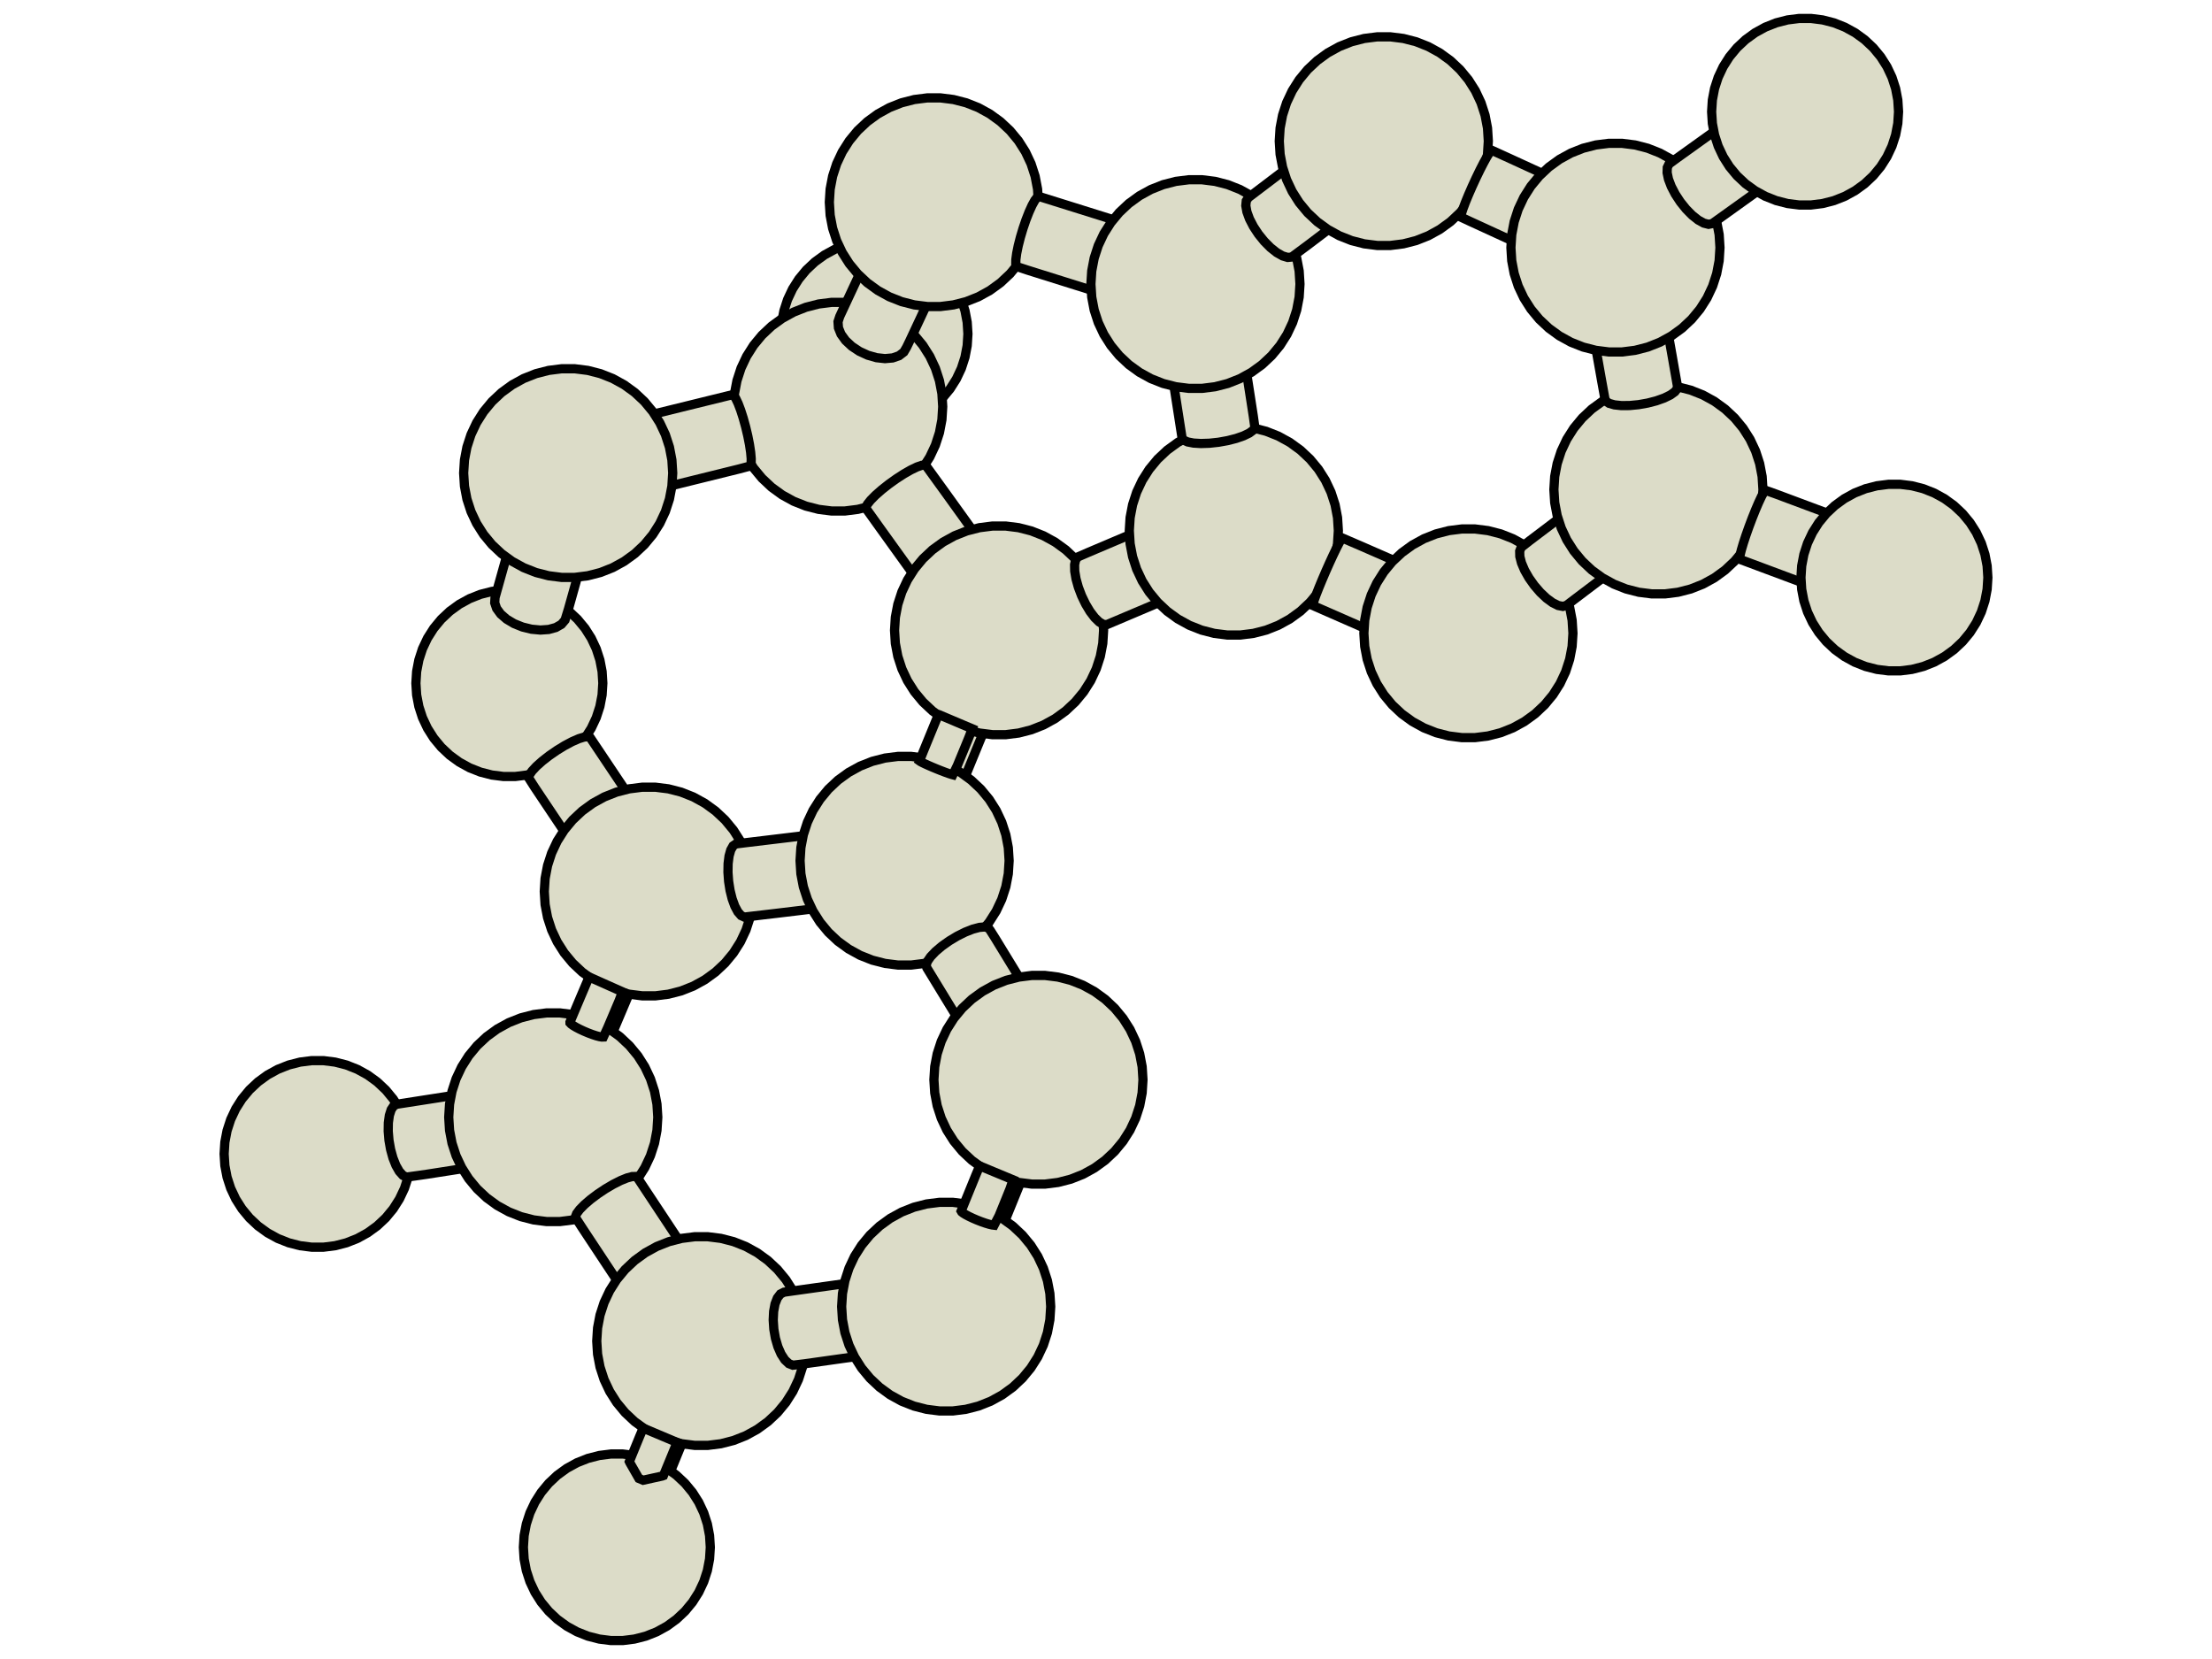 <?xml version="1.0" encoding="UTF-8"?>
<svg xmlns="http://www.w3.org/2000/svg" viewBox="-211.219 -210.422 488.073 449.678" width="400" height="300">>
<defs>
<style>
.node-0{fill:#dcdcc8;stroke:#000000;stroke-width:2.500px;opacity:1.0;}
.node-1{fill:#dcdcc8;stroke:#000000;stroke-width:2.500px;opacity:1.0;}
.node-2{fill:#dcdcc8;stroke:#000000;stroke-width:2.500px;opacity:1.0;}
.node-3{fill:#dcdcc8;stroke:#000000;stroke-width:2.500px;opacity:1.0;}
.node-4{fill:#dcdcc8;stroke:#000000;stroke-width:2.500px;opacity:1.0;}
.node-5{fill:#dcdcc8;stroke:#000000;stroke-width:2.500px;opacity:1.0;}
.node-6{fill:#dcdcc8;stroke:#000000;stroke-width:2.500px;opacity:1.0;}
.node-7{fill:#dcdcc8;stroke:#000000;stroke-width:2.500px;opacity:1.0;}
.node-8{fill:#dcdcc8;stroke:#000000;stroke-width:2.500px;opacity:1.0;}
.node-9{fill:#dcdcc8;stroke:#000000;stroke-width:2.500px;opacity:1.0;}
.node-10{fill:#dcdcc8;stroke:#000000;stroke-width:2.500px;opacity:1.0;}
.node-11{fill:#dcdcc8;stroke:#000000;stroke-width:2.500px;opacity:1.0;}
.node-12{fill:#dcdcc8;stroke:#000000;stroke-width:2.500px;opacity:1.0;}
.node-13{fill:#dcdcc8;stroke:#000000;stroke-width:2.500px;opacity:1.0;}
.node-14{fill:#dcdcc8;stroke:#000000;stroke-width:2.500px;opacity:1.0;}
.node-15{fill:#dcdcc8;stroke:#000000;stroke-width:2.500px;opacity:1.0;}
.node-16{fill:#dcdcc8;stroke:#000000;stroke-width:2.500px;opacity:1.0;}
.node-17{fill:#dcdcc8;stroke:#000000;stroke-width:2.500px;opacity:1.0;}
.node-18{fill:#dcdcc8;stroke:#000000;stroke-width:2.500px;opacity:1.0;}
.node-19{fill:#dcdcc8;stroke:#000000;stroke-width:2.500px;opacity:1.0;}
.node-20{fill:#dcdcc8;stroke:#000000;stroke-width:2.500px;opacity:1.0;}
.node-21{fill:#dcdcc8;stroke:#000000;stroke-width:2.500px;opacity:1.0;}
.node-22{fill:#dcdcc8;stroke:#000000;stroke-width:2.500px;opacity:1.0;}
.node-23{fill:#dcdcc8;stroke:#000000;stroke-width:2.500px;opacity:1.0;}
.node-24{fill:#dcdcc8;stroke:#000000;stroke-width:2.500px;opacity:1.0;}
.node-25{fill:#dcdcc8;stroke:#000000;stroke-width:2.500px;opacity:1.0;}
.node-26{fill:#dcdcc8;stroke:#000000;stroke-width:2.500px;opacity:1.0;}
.node-27{fill:#dcdcc8;stroke:#000000;stroke-width:2.500px;opacity:1.0;}
.node-28{fill:#dcdcc8;stroke:#000000;stroke-width:2.500px;opacity:1.0;}
.node-29{fill:#dcdcc8;stroke:#000000;stroke-width:2.500px;opacity:1.0;}
.node-30{fill:#dcdcc8;stroke:#000000;stroke-width:2.500px;opacity:1.0;}
.node-31{fill:#dcdcc8;stroke:#000000;stroke-width:2.500px;opacity:1.0;}
.node-32{fill:#dcdcc8;stroke:#000000;stroke-width:2.500px;opacity:1.0;}
.node-33{fill:#dcdcc8;stroke:#000000;stroke-width:2.500px;opacity:1.0;}
.node-34{fill:#dcdcc8;stroke:#000000;stroke-width:2.500px;opacity:1.0;}
.node-35{fill:#dcdcc8;stroke:#000000;stroke-width:2.500px;opacity:1.0;}
.node-36{fill:#dcdcc8;stroke:#000000;stroke-width:2.500px;opacity:1.0;}
.node-37{fill:#dcdcc8;stroke:#000000;stroke-width:2.500px;opacity:1.0;}
.node-38{fill:#dcdcc8;stroke:#000000;stroke-width:2.500px;opacity:1.0;}
.node-39{fill:#dcdcc8;stroke:#000000;stroke-width:2.500px;opacity:1.0;}
.node-40{fill:#dcdcc8;stroke:#000000;stroke-width:2.500px;opacity:1.0;}
.node-41{fill:#dcdcc8;stroke:#000000;stroke-width:2.500px;opacity:1.0;}
.node-42{fill:#dcdcc8;stroke:#000000;stroke-width:2.500px;opacity:1.0;}
.node-43{fill:#dcdcc8;stroke:#000000;stroke-width:2.500px;opacity:1.0;}
.node-44{fill:#dcdcc8;stroke:#000000;stroke-width:2.500px;opacity:1.0;}
.node-45{fill:#dcdcc8;stroke:#000000;stroke-width:2.500px;opacity:1.0;}
.node-46{fill:#dcdcc8;stroke:#000000;stroke-width:2.500px;opacity:1.0;}
.node-47{fill:#dcdcc8;stroke:#000000;stroke-width:2.500px;opacity:1.0;}
.node-48{fill:#dcdcc8;stroke:#000000;stroke-width:2.500px;opacity:1.0;}
.node-49{fill:#dcdcc8;stroke:#000000;stroke-width:2.500px;opacity:1.0;}
.node-50{fill:#dcdcc8;stroke:#000000;stroke-width:2.500px;opacity:1.0;}
</style>

</defs>
<polygon class="node-0" points="-55.274,-119.904 -55.074,-123.079 -54.478,-126.204 -53.495,-129.230 -52.140,-132.109 -50.435,-134.795 -48.408,-137.246 -46.088,-139.424 -43.515,-141.294 -40.727,-142.826 -37.769,-143.998 -34.687,-144.789 -31.531,-145.187 -28.350,-145.187 -25.193,-144.789 -22.112,-143.998 -19.154,-142.826 -16.366,-141.294 -13.792,-139.424 -11.473,-137.246 -9.445,-134.795 -7.741,-132.109 -6.386,-129.230 -5.403,-126.204 -4.807,-123.079 -4.607,-119.904 -4.807,-116.729 -5.403,-113.604 -6.386,-110.578 -7.741,-107.700 -9.445,-105.014 -11.473,-102.562 -13.792,-100.384 -16.366,-98.514 -19.154,-96.982 -22.112,-95.811 -25.193,-95.020 -28.350,-94.621 -31.531,-94.621 -34.687,-95.020 -37.769,-95.811 -40.727,-96.982 -43.515,-98.514 -46.088,-100.384 -48.408,-102.562 -50.435,-105.014 -52.140,-107.700 -53.495,-110.578 -54.478,-113.604 -55.074,-116.729"/>
<polygon class="node-1" points="-206.219,102.348 -206.019,99.173 -205.423,96.048 -204.440,93.022 -203.085,90.143 -201.381,87.457 -199.353,85.006 -197.034,82.828 -194.460,80.958 -191.672,79.425 -188.714,78.254 -185.633,77.463 -182.476,77.064 -179.295,77.064 -176.139,77.463 -173.057,78.254 -170.099,79.425 -167.311,80.958 -164.738,82.828 -162.418,85.006 -160.391,87.457 -158.686,90.143 -157.331,93.022 -156.348,96.048 -155.752,99.173 -155.552,102.348 -155.752,105.523 -156.348,108.648 -157.331,111.674 -158.686,114.552 -160.391,117.238 -162.418,119.690 -164.738,121.867 -167.311,123.737 -170.099,125.270 -173.057,126.441 -176.139,127.232 -179.295,127.631 -182.476,127.631 -185.633,127.232 -188.714,126.441 -191.672,125.270 -194.460,123.737 -197.034,121.867 -199.353,119.690 -201.381,117.238 -203.085,114.552 -204.440,111.674 -205.423,108.648 -206.019,105.523"/>
<polygon class="node-2" points="-161.742,96.202 -161.708,93.906 -161.433,91.915 -160.936,90.355 -160.247,89.324 -159.410,88.887 -151.731,87.692 -136.490,85.322 -128.687,84.109 -126.307,83.741 -118.742,82.577 -117.828,82.607 -116.861,83.254 -115.904,84.476 -115.016,86.196 -114.253,88.307 -113.662,90.676 -113.282,93.154 -113.135,95.584 -113.232,97.816 -113.565,99.708 -114.115,101.141 -114.846,102.025 -115.712,102.306 -117.888,102.660 -130.768,104.671 -141.004,106.264 -151.246,107.857 -153.558,108.193 -156.824,108.640 -157.782,108.148 -158.748,107.066 -159.659,105.464 -160.459,103.441 -161.098,101.124 -161.534,98.659"/>
<polygon class="node-3" points="-49.653,-99.917 -49.509,-102.315 -48.754,-104.581 -44.825,-112.461 -43.765,-114.572 -41.960,-118.097 -40.420,-119.928 -38.445,-121.311 -36.157,-122.160 -33.701,-122.421 -31.231,-122.078 -28.903,-121.152 -26.862,-119.703 -25.236,-117.820 -24.129,-115.621 -23.609,-113.247 -23.710,-110.844 -24.424,-108.565 -27.221,-102.950 -29.930,-97.522 -31.379,-94.761 -32.952,-92.958 -34.954,-91.609 -37.258,-90.800 -39.719,-90.580 -42.184,-90.964 -44.498,-91.928 -46.514,-93.411 -48.106,-95.320 -49.175,-97.535"/>
<polygon class="node-4" points="-154.235,-25.232 -154.036,-28.407 -153.439,-31.532 -152.456,-34.557 -151.102,-37.436 -149.397,-40.122 -147.369,-42.573 -145.050,-44.751 -142.476,-46.621 -139.688,-48.154 -136.730,-49.325 -133.649,-50.116 -130.493,-50.515 -127.311,-50.515 -124.155,-50.116 -121.074,-49.325 -118.116,-48.154 -115.328,-46.621 -112.754,-44.751 -110.435,-42.573 -108.407,-40.122 -106.702,-37.436 -105.348,-34.557 -104.365,-31.532 -103.768,-28.407 -103.569,-25.232 -103.569,-25.232 -103.768,-22.056 -104.365,-18.931 -105.348,-15.906 -106.702,-13.027 -108.407,-10.341 -110.435,-7.890 -112.754,-5.712 -115.328,-3.842 -118.116,-2.309 -121.074,-1.138 -124.155,-0.347 -127.311,0.052 -130.493,0.052 -133.649,-0.347 -136.730,-1.138 -139.688,-2.309 -142.476,-3.842 -145.050,-5.712 -147.369,-7.890 -149.397,-10.341 -151.102,-13.027 -152.456,-15.906 -153.439,-18.931 -154.036,-22.056"/>
<polygon class="node-5" points="-120.349,89.765 -118.291,84.901 -117.249,82.437 -97.564,35.940 -94.452,28.591 -94.213,28.492 -93.700,28.522 -92.945,28.680 -91.996,28.956 -90.912,29.332 -89.762,29.785 -88.618,30.286 -87.552,30.804 -86.630,31.306 -85.911,31.761 -85.439,32.140 -85.245,32.419 -87.341,37.427 -92.497,49.617 -97.679,61.860 -104.934,78.999 -111.144,93.609 -111.251,93.766 -111.642,93.796 -112.291,93.696 -113.157,93.472 -114.187,93.140 -115.315,92.719 -116.471,92.236 -117.582,91.722 -118.578,91.208 -119.397,90.728 -119.987,90.311 -120.311,89.983"/>
<polygon class="node-6" points="-145.337,92.410 -145.114,88.859 -144.447,85.364 -143.347,81.980 -141.832,78.760 -139.926,75.756 -137.658,73.014 -135.064,70.579 -132.185,68.487 -129.067,66.773 -125.759,65.463 -122.313,64.578 -118.783,64.132 -115.225,64.132 -111.694,64.578 -108.248,65.463 -104.940,66.773 -101.822,68.487 -98.943,70.579 -96.350,73.014 -94.081,75.756 -92.175,78.760 -90.660,81.980 -89.560,85.364 -88.894,88.859 -88.670,92.410 -88.894,95.961 -89.560,99.456 -90.660,102.840 -92.175,106.059 -94.081,109.064 -96.350,111.805 -98.943,114.241 -101.822,116.332 -104.940,118.047 -108.248,119.356 -111.694,120.241 -115.225,120.687 -118.783,120.687 -122.313,120.241 -125.759,119.356 -129.067,118.047 -132.185,116.332 -135.064,114.241 -137.658,111.805 -139.926,109.064 -141.832,106.059 -143.347,102.840 -144.447,99.456 -145.114,95.961"/>
<polygon class="node-7" points="-123.689,0.399 -123.476,-0.381 -122.749,-1.445 -121.553,-2.727 -119.964,-4.146 -118.082,-5.612 -116.024,-7.034 -113.921,-8.323 -111.904,-9.396 -110.100,-10.188 -108.622,-10.647 -107.563,-10.746 -106.991,-10.478 -93.409,9.815 -84.247,23.528 -82.953,25.515 -82.706,26.006 -82.986,26.826 -83.777,27.922 -85.028,29.226 -86.661,30.656 -88.573,32.122 -90.643,33.532 -92.743,34.797 -94.740,35.838 -96.508,36.589 -97.936,37.003 -98.936,37.055 -99.443,36.740 -102.430,32.285 -108.488,23.235 -120.547,5.218 -122.125,2.858"/>
<polygon class="node-8" points="-103.276,206.213 -102.356,203.862 -92.282,179.257 -88.630,170.339 -83.111,156.870 -80.397,150.278 -80.268,150.089 -79.856,150.025 -79.187,150.091 -78.302,150.283 -77.257,150.589 -76.118,150.989 -74.956,151.459 -73.845,151.968 -72.854,152.485 -72.045,152.978 -71.470,153.415 -71.164,153.768 -71.147,154.017 -72.051,156.235 -80.285,176.347 -94.016,209.884 -94.246,210.030 -94.752,210.048 -95.503,209.937 -96.451,209.703 -97.537,209.362 -98.692,208.934 -99.844,208.447 -100.921,207.931 -101.855,207.419 -102.586,206.943 -103.070,206.532"/>
<polygon class="node-9" points="-125.102,208.973 -124.902,205.797 -124.306,202.672 -123.323,199.647 -121.968,196.768 -120.264,194.082 -118.236,191.631 -115.917,189.453 -113.343,187.583 -110.555,186.050 -107.597,184.879 -104.516,184.088 -101.359,183.689 -98.178,183.689 -95.022,184.088 -91.940,184.879 -88.982,186.050 -86.194,187.583 -83.620,189.453 -81.301,191.631 -79.273,194.082 -77.569,196.768 -76.214,199.647 -75.231,202.672 -74.635,205.797 -74.435,208.973 -74.635,212.148 -75.231,215.273 -76.214,218.298 -77.569,221.177 -79.273,223.863 -81.301,226.314 -83.620,228.492 -86.194,230.362 -88.982,231.895 -91.940,233.066 -95.022,233.857 -98.178,234.256 -101.359,234.256 -104.516,233.857 -107.597,233.066 -110.555,231.895 -113.343,230.362 -115.917,228.492 -118.236,226.314 -120.264,223.863 -121.968,221.177 -123.323,218.298 -124.306,215.273 -124.902,212.148"/>
<polygon class="node-10" points="-110.986,119.370 -110.665,118.525 -109.834,117.411 -108.546,116.098 -106.882,114.669 -104.947,113.214 -102.861,111.823 -100.757,110.586 -98.766,109.578 -97.013,108.864 -95.609,108.488 -94.642,108.475 -94.172,108.824 -84.621,123.253 -76.578,135.409 -71.789,142.657 -68.596,147.493 -68.474,148.072 -68.880,148.965 -69.790,150.117 -71.145,151.454 -72.861,152.894 -74.829,154.345 -76.927,155.716 -79.021,156.921 -80.982,157.885 -82.685,158.546 -84.023,158.864 -84.913,158.818 -85.298,158.412 -86.799,156.206 -96.439,141.632 -107.704,124.599 -109.257,122.245 -110.778,119.894"/>
<polygon class="node-11" points="-119.436,31.229 -119.213,27.678 -118.546,24.182 -117.447,20.798 -115.932,17.579 -114.025,14.575 -111.757,11.833 -109.163,9.397 -106.285,7.306 -103.167,5.592 -99.858,4.282 -96.412,3.397 -92.882,2.951 -89.324,2.951 -85.794,3.397 -82.348,4.282 -79.039,5.592 -75.921,7.306 -73.043,9.397 -70.449,11.833 -68.181,14.575 -66.274,17.579 -64.759,20.798 -63.660,24.182 -62.993,27.678 -62.770,31.229 -62.770,31.229 -62.993,34.780 -63.660,38.275 -64.759,41.659 -66.274,44.878 -68.181,47.883 -70.449,50.624 -73.043,53.060 -75.921,55.151 -79.039,56.865 -82.348,58.175 -85.794,59.060 -89.324,59.506 -92.882,59.506 -96.412,59.060 -99.858,58.175 -103.167,56.865 -106.285,55.151 -109.163,53.060 -111.757,50.624 -114.025,47.883 -115.932,44.878 -117.447,41.659 -118.546,38.275 -119.213,34.780"/>
<polygon class="node-12" points="-112.472,66.627 -109.392,59.331 -107.287,54.387 -98.246,58.420 -99.140,60.763 -102.268,68.142 -103.418,70.654 -103.839,70.669 -104.515,70.555 -105.403,70.318 -106.447,69.974 -107.582,69.545 -108.737,69.057 -109.838,68.542 -110.817,68.030 -111.613,67.556 -112.174,67.147 -112.467,66.831"/>
<polygon class="node-13" points="-132.874,-47.017 -132.785,-48.459 -124.496,-78.071 -122.647,-84.640 -122.070,-85.951 -120.920,-87.026 -119.270,-87.797 -117.223,-88.216 -114.908,-88.256 -112.471,-87.915 -110.065,-87.215 -107.840,-86.199 -105.937,-84.931 -104.475,-83.491 -103.546,-81.970 -103.209,-80.462 -103.484,-79.063 -104.068,-76.915 -104.611,-74.914 -112.892,-45.330 -113.813,-42.354 -114.796,-41.200 -116.304,-40.331 -118.243,-39.801 -120.491,-39.645 -122.907,-39.871 -125.339,-40.466 -127.635,-41.393 -129.649,-42.592 -131.256,-43.989 -132.354,-45.495"/>
<polygon class="node-14" points="-105.217,153.076 -104.993,149.525 -104.327,146.030 -103.227,142.646 -101.712,139.426 -99.805,136.422 -97.537,133.680 -94.944,131.245 -92.065,129.153 -88.947,127.439 -85.639,126.129 -82.192,125.244 -78.662,124.798 -75.104,124.798 -71.574,125.244 -68.128,126.129 -64.820,127.439 -61.702,129.153 -58.823,131.245 -56.229,133.680 -53.961,136.422 -52.055,139.426 -50.540,142.646 -49.440,146.030 -48.773,149.525 -48.550,153.076 -48.773,156.627 -49.440,160.122 -50.540,163.506 -52.055,166.726 -53.961,169.730 -56.229,172.471 -58.823,174.907 -61.702,176.998 -64.820,178.713 -68.128,180.022 -71.574,180.907 -75.104,181.353 -78.662,181.353 -82.192,180.907 -85.639,180.022 -88.947,178.713 -92.065,176.998 -94.944,174.907 -97.537,172.471 -99.805,169.730 -101.712,166.726 -103.227,163.506 -104.327,160.122 -104.993,156.627"/>
<polygon class="node-15" points="-96.380,185.760 -95.460,183.491 -93.598,178.955 -92.632,176.674 -83.449,180.543 -85.285,185.026 -87.143,189.539 -87.442,189.655 -92.643,190.802 -93.798,190.317 -96.244,186.053"/>
<polygon class="node-16" points="-69.651,26.002 -69.611,23.663 -69.354,21.611 -68.895,19.974 -68.263,18.856 -67.498,18.327 -64.575,17.963 -45.178,15.628 -25.994,13.349 -22.623,12.966 -21.747,13.433 -20.873,14.493 -20.056,16.080 -19.346,18.095 -18.789,20.410 -18.420,22.881 -18.261,25.353 -18.323,27.669 -18.602,29.684 -19.080,31.272 -19.727,32.333 -20.503,32.800 -45.558,35.818 -56.597,37.147 -65.208,38.154 -66.081,37.750 -66.958,36.748 -67.783,35.210 -68.506,33.233 -69.080,30.942 -69.470,28.480"/>
<polygon class="node-17" points="-68.103,-100.190 -67.880,-103.741 -67.213,-107.236 -66.114,-110.620 -64.599,-113.839 -62.692,-116.844 -60.424,-119.585 -57.830,-122.021 -54.952,-124.112 -51.834,-125.826 -48.525,-127.136 -45.079,-128.021 -41.549,-128.467 -37.991,-128.467 -34.461,-128.021 -31.014,-127.136 -27.706,-125.826 -24.588,-124.112 -21.710,-122.021 -19.116,-119.585 -16.848,-116.844 -14.941,-113.839 -13.426,-110.620 -12.327,-107.236 -11.660,-103.741 -11.437,-100.190 -11.660,-96.639 -12.327,-93.144 -13.426,-89.760 -14.941,-86.540 -16.848,-83.536 -19.116,-80.794 -21.710,-78.359 -24.588,-76.267 -27.706,-74.553 -31.014,-73.243 -34.461,-72.358 -37.991,-71.912 -41.549,-71.912 -45.079,-72.358 -48.525,-73.243 -51.834,-74.553 -54.952,-76.267 -57.830,-78.359 -60.424,-80.794 -62.692,-83.536 -64.599,-86.540 -66.114,-89.760 -67.213,-93.144 -67.880,-96.639"/>
<polygon class="node-18" points="-24.796,21.241 -21.726,13.698 -19.692,8.718 -2.276,-33.750 -0.219,-38.754 0.798,-41.224 0.901,-41.255 1.288,-41.167 1.935,-40.964 2.800,-40.660 3.831,-40.273 4.962,-39.827 6.121,-39.351 7.237,-38.875 8.238,-38.429 9.063,-38.039 9.659,-37.732 9.988,-37.527 10.031,-37.435 7.996,-32.448 -2.245,-7.472 -4.292,-2.481 -14.535,22.497 -15.562,25.001 -15.753,24.996 -16.223,24.872 -16.941,24.637 -17.864,24.305 -18.932,23.897 -20.079,23.439 -21.233,22.960 -22.321,22.490 -23.275,22.058 -24.035,21.691 -24.553,21.413"/>
<polygon class="node-19" points="-115.736,-90.058 -115.685,-91.229 -115.463,-91.833 -109.431,-93.349 -97.781,-96.222 -68.512,-103.420 -68.084,-103.212 -67.533,-102.407 -66.893,-101.056 -66.205,-99.243 -65.511,-97.083 -64.855,-94.710 -64.278,-92.275 -63.817,-89.930 -63.501,-87.823 -63.349,-86.085 -63.371,-84.827 -63.565,-84.127 -63.920,-84.029 -66.565,-83.327 -75.368,-81.152 -87.179,-78.235 -98.846,-75.365 -107.623,-73.207 -110.625,-72.475 -111.074,-72.782 -111.642,-73.681 -112.293,-75.114 -112.986,-76.992 -113.676,-79.197 -114.322,-81.590 -114.882,-84.020 -115.321,-86.336 -115.612,-88.392"/>
<polygon class="node-20" points="-32.241,-72.942 -31.842,-73.767 -30.954,-74.880 -29.634,-76.213 -27.964,-77.680 -26.050,-79.191 -24.012,-80.649 -21.977,-81.964 -20.074,-83.053 -18.423,-83.847 -17.126,-84.296 -16.266,-84.373 -15.896,-84.072 -10.702,-76.897 8.483,-50.221 10.245,-47.761 11.776,-45.533 12.023,-45.143 11.756,-44.403 10.991,-43.358 9.776,-42.075 8.188,-40.634 6.327,-39.126 4.309,-37.645 2.261,-36.284 0.311,-35.129 -1.416,-34.253 -2.814,-33.710 -3.795,-33.535 -4.295,-33.739 -9.512,-40.992 -25.214,-62.823 -28.708,-67.682 -32.128,-72.458"/>
<polygon class="node-21" points="-57.383,147.374 -57.272,145.050 -56.891,143.020 -56.265,141.411 -55.432,140.323 -54.446,139.826 -41.154,137.958 -11.900,133.846 -10.819,134.008 -9.718,134.781 -8.667,136.119 -7.730,137.935 -6.968,140.117 -6.428,142.527 -6.144,145.013 -6.134,147.421 -6.398,149.597 -6.921,151.406 -7.668,152.733 -8.593,153.496 -11.697,154.013 -41.001,158.132 -48.966,159.251 -52.058,159.625 -53.156,159.191 -54.244,158.161 -55.252,156.600 -56.119,154.608 -56.788,152.308 -57.219,149.845"/>
<polygon class="node-22" points="-50.107,22.883 -49.884,19.332 -49.217,15.837 -48.117,12.453 -46.602,9.233 -44.696,6.229 -42.428,3.488 -39.834,1.052 -36.955,-1.040 -33.837,-2.754 -30.529,-4.064 -27.083,-4.948 -23.553,-5.394 -19.995,-5.394 -16.465,-4.948 -13.018,-4.064 -9.710,-2.754 -6.592,-1.040 -3.713,1.052 -1.120,3.488 1.148,6.229 3.055,9.233 4.570,12.453 5.670,15.837 6.336,19.332 6.560,22.883 6.560,22.883 6.336,26.434 5.670,29.929 4.570,33.313 3.055,36.533 1.148,39.537 -1.120,42.279 -3.713,44.714 -6.592,46.806 -9.710,48.520 -13.018,49.830 -16.465,50.715 -19.995,51.160 -23.553,51.160 -27.083,50.715 -30.529,49.830 -33.837,48.520 -36.955,46.806 -39.834,44.714 -42.428,42.279 -44.696,39.537 -46.602,36.533 -48.117,33.313 -49.217,29.929 -49.884,26.434"/>
<polygon class="node-23" points="-141.292,-82.192 -141.068,-85.743 -140.402,-89.238 -139.302,-92.622 -137.787,-95.842 -135.881,-98.846 -133.613,-101.587 -131.019,-104.023 -128.140,-106.114 -125.022,-107.829 -121.714,-109.138 -118.268,-110.023 -114.738,-110.469 -111.179,-110.469 -107.649,-110.023 -104.203,-109.138 -100.895,-107.829 -97.777,-106.114 -94.898,-104.023 -92.304,-101.587 -90.036,-98.846 -88.130,-95.842 -86.615,-92.622 -85.515,-89.238 -84.849,-85.743 -84.625,-82.192 -84.849,-78.641 -85.515,-75.146 -86.615,-71.762 -88.130,-68.542 -90.036,-65.538 -92.304,-62.796 -94.898,-60.361 -97.777,-58.269 -100.895,-56.555 -104.203,-55.245 -107.649,-54.360 -111.179,-53.914 -114.738,-53.914 -118.268,-54.360 -121.714,-55.245 -125.022,-56.555 -128.140,-58.269 -131.019,-60.361 -133.613,-62.796 -135.881,-65.538 -137.787,-68.542 -139.302,-71.762 -140.402,-75.146 -141.068,-78.641"/>
<polygon class="node-24" points="-24.499,-39.561 -24.276,-43.112 -23.609,-46.608 -22.510,-49.991 -20.995,-53.211 -19.088,-56.215 -16.820,-58.957 -14.226,-61.393 -11.348,-63.484 -8.230,-65.198 -4.921,-66.508 -1.475,-67.393 2.055,-67.839 5.613,-67.839 9.143,-67.393 12.589,-66.508 15.898,-65.198 19.016,-63.484 21.894,-61.393 24.488,-58.957 26.756,-56.215 28.663,-53.211 30.178,-49.991 31.277,-46.608 31.944,-43.112 32.167,-39.561 32.167,-39.561 31.944,-36.010 31.277,-32.515 30.178,-29.131 28.663,-25.912 26.756,-22.907 24.488,-20.166 21.894,-17.730 19.016,-15.639 15.898,-13.925 12.589,-12.615 9.143,-11.730 5.613,-11.284 2.055,-11.284 -1.475,-11.730 -4.921,-12.615 -8.230,-13.925 -11.348,-15.639 -14.226,-17.730 -16.820,-20.166 -19.088,-22.907 -20.995,-25.912 -22.510,-29.131 -23.609,-32.515 -24.276,-36.010"/>
<polygon class="node-25" points="-17.730,-4.172 -16.709,-6.717 -15.697,-9.198 -12.621,-16.701 -12.432,-16.697 -3.431,-12.886 -4.394,-10.408 -5.419,-7.909 -7.473,-2.936 -8.691,-0.416 -9.164,-0.542 -9.886,-0.779 -10.811,-1.112 -11.881,-1.520 -13.029,-1.979 -14.182,-2.458 -15.268,-2.928 -16.220,-3.359 -16.976,-3.725 -17.491,-4.001"/>
<polygon class="node-26" points="-13.834,141.324 -10.833,133.944 11.174,79.829 11.377,79.732 11.859,79.760 12.589,79.910 13.521,80.174 14.596,80.534 15.748,80.967 16.903,81.448 17.990,81.945 18.939,82.427 19.691,82.864 20.199,83.229 20.432,83.498 20.373,83.655 19.439,86.051 0.430,132.793 -2.565,140.155 -4.635,145.150 -4.981,145.185 -5.593,145.095 -6.431,144.886 -7.443,144.572 -8.565,144.172 -9.728,143.711 -10.858,143.218 -11.883,142.725 -12.740,142.262 -13.375,141.858 -13.747,141.538"/>
<polygon class="node-27" points="-15.931,51.180 -15.585,50.139 -14.716,48.879 -13.378,47.477 -11.657,46.022 -9.659,44.605 -7.510,43.315 -5.346,42.234 -3.302,41.429 -1.507,40.951 -0.074,40.830 0.908,41.073 1.376,41.666 2.724,43.794 17.249,67.565 22.966,76.936 23.177,77.684 22.842,78.718 21.984,79.975 20.656,81.375 18.942,82.829 16.949,84.248 14.802,85.541 12.637,86.628 10.589,87.440 8.787,87.925 7.345,88.055 6.352,87.820 5.872,87.234 4.499,85.052 -10.016,61.299 -15.733,51.934"/>
<polygon class="node-28" points="-38.836,143.748 -38.612,140.197 -37.946,136.702 -36.846,133.318 -35.331,130.098 -33.425,127.094 -31.157,124.352 -28.563,121.917 -25.684,119.825 -22.566,118.111 -19.258,116.801 -15.812,115.916 -12.282,115.470 -8.724,115.470 -5.193,115.916 -1.747,116.801 1.561,118.111 4.679,119.825 7.558,121.917 10.152,124.352 12.420,127.094 14.326,130.098 15.841,133.318 16.941,136.702 17.607,140.197 17.831,143.748 17.607,147.299 16.941,150.794 15.841,154.178 14.326,157.397 12.420,160.402 10.152,163.143 7.558,165.579 4.679,167.670 1.561,169.385 -1.747,170.694 -5.193,171.579 -8.724,172.025 -12.282,172.025 -15.812,171.579 -19.258,170.694 -22.566,169.385 -25.684,167.670 -28.563,165.579 -31.157,163.143 -33.425,160.402 -35.331,157.397 -36.846,154.178 -37.946,150.794 -38.612,147.299"/>
<polygon class="node-29" points="-39.820,-123.215 -39.345,-124.662 -35.279,-133.378 -31.220,-142.060 -23.962,-157.572 -23.091,-159.340 -22.368,-160.675 -21.109,-161.691 -19.393,-162.325 -17.328,-162.537 -15.044,-162.314 -12.684,-161.670 -10.397,-160.645 -8.327,-159.304 -6.603,-157.731 -5.333,-156.024 -4.598,-154.292 -4.444,-152.643 -4.880,-151.180 -6.855,-146.944 -20.339,-118.124 -21.215,-116.314 -21.976,-114.999 -23.269,-114.007 -25.012,-113.400 -27.096,-113.217 -29.389,-113.469 -31.749,-114.141 -34.026,-115.189 -36.077,-116.549 -37.774,-118.134 -39.009,-119.845 -39.706,-121.575"/>
<polygon class="node-30" points="24.307,-57.356 24.584,-58.662 25.157,-59.447 27.892,-60.638 40.691,-66.071 50.706,-70.314 53.532,-71.511 60.815,-74.591 63.271,-75.606 64.081,-75.875 65.104,-75.559 66.275,-74.679 67.521,-73.290 68.764,-71.479 69.925,-69.360 70.931,-67.066 71.720,-64.741 72.242,-62.531 72.463,-60.575 72.371,-58.997 71.970,-57.894 71.287,-57.337 66.228,-55.187 53.552,-49.804 38.163,-43.279 33.030,-41.106 32.087,-41.184 30.967,-41.840 29.743,-43.031 28.489,-44.683 27.286,-46.692 26.208,-48.932 25.324,-51.262 24.689,-53.536 24.342,-55.611"/>
<polygon class="node-31" points="-13.828,82.253 -13.604,78.701 -12.937,75.206 -11.838,71.822 -10.323,68.603 -8.416,65.599 -6.148,62.857 -3.555,60.421 -0.676,58.330 2.442,56.616 5.750,55.306 9.197,54.421 12.727,53.975 16.285,53.975 19.815,54.421 23.261,55.306 26.569,56.616 29.687,58.330 32.566,60.421 35.160,62.857 37.428,65.599 39.334,68.603 40.849,71.822 41.949,75.206 42.616,78.701 42.839,82.253 42.616,85.804 41.949,89.299 40.849,92.683 39.334,95.902 37.428,98.906 35.160,101.648 32.566,104.084 29.687,106.175 26.569,107.889 23.261,109.199 19.815,110.084 16.285,110.530 12.727,110.530 9.197,110.084 5.750,109.199 2.442,107.889 -0.676,106.175 -3.555,104.084 -6.148,101.648 -8.416,98.906 -10.323,95.902 -11.838,92.683 -12.937,89.299 -13.604,85.804"/>
<polygon class="node-32" points="-6.438,117.838 -2.436,108.019 -1.423,105.608 7.635,109.370 6.813,111.767 5.825,114.212 3.830,119.120 2.496,121.674 1.926,121.604 1.122,121.414 0.134,121.116 -0.975,120.729 -2.137,120.276 -3.276,119.786 -4.324,119.291 -5.212,118.821 -5.886,118.405 -6.304,118.071"/>
<polygon class="node-33" points="39.133,-66.575 39.356,-70.126 40.023,-73.621 41.123,-77.005 42.638,-80.225 44.544,-83.229 46.812,-85.971 49.406,-88.406 52.285,-90.498 55.403,-92.212 58.711,-93.522 62.157,-94.407 65.687,-94.853 69.245,-94.853 72.775,-94.407 76.222,-93.522 79.530,-92.212 82.648,-90.498 85.527,-88.406 88.120,-85.971 90.388,-83.229 92.295,-80.225 93.810,-77.005 94.909,-73.621 95.576,-70.126 95.800,-66.575 95.576,-63.024 94.909,-59.529 93.810,-56.145 92.295,-52.925 90.388,-49.921 88.120,-47.180 85.527,-44.744 82.648,-42.652 79.530,-40.938 76.222,-39.628 72.775,-38.744 69.245,-38.298 65.687,-38.298 62.157,-38.744 58.711,-39.628 55.403,-40.938 52.285,-42.652 49.406,-44.744 46.812,-47.180 44.544,-49.921 42.638,-52.925 41.123,-56.145 40.023,-59.529 39.356,-63.024"/>
<polygon class="node-34" points="88.876,-46.308 88.931,-46.749 89.235,-47.737 89.769,-49.210 90.501,-51.075 91.382,-53.215 92.360,-55.495 93.371,-57.773 94.353,-59.905 95.243,-61.757 95.987,-63.212 96.536,-64.180 96.857,-64.600 101.991,-62.389 114.713,-56.825 132.521,-49.036 135.066,-47.923 135.043,-47.552 134.769,-46.629 134.261,-45.211 133.552,-43.389 132.686,-41.276 131.718,-39.005 130.707,-36.720 129.718,-34.562 128.813,-32.669 128.049,-31.159 127.473,-30.126 127.123,-29.637 121.947,-31.837 116.872,-34.052 99.071,-41.838"/>
<polygon class="node-35" points="102.719,-38.765 102.943,-42.316 103.609,-45.811 104.709,-49.195 106.224,-52.414 108.130,-55.419 110.398,-58.160 112.992,-60.596 115.871,-62.687 118.989,-64.401 122.297,-65.711 125.743,-66.596 129.273,-67.042 132.832,-67.042 136.362,-66.596 139.808,-65.711 143.116,-64.401 146.234,-62.687 149.113,-60.596 151.707,-58.160 153.975,-55.419 155.881,-52.414 157.396,-49.195 158.496,-45.811 159.162,-42.316 159.386,-38.765 159.386,-38.765 159.162,-35.213 158.496,-31.718 157.396,-28.334 155.881,-25.115 153.975,-22.111 151.707,-19.369 149.113,-16.933 146.234,-14.842 143.116,-13.128 139.808,-11.818 136.362,-10.933 132.832,-10.487 129.273,-10.487 125.743,-10.933 122.297,-11.818 118.989,-13.128 115.871,-14.842 112.992,-16.933 110.398,-19.369 108.130,-22.111 106.224,-25.115 104.709,-28.334 103.609,-31.718 102.943,-35.213"/>
<polygon class="node-36" points="-42.173,-155.611 -41.950,-159.162 -41.283,-162.657 -40.184,-166.041 -38.669,-169.261 -36.762,-172.265 -34.494,-175.007 -31.900,-177.442 -29.022,-179.534 -25.904,-181.248 -22.596,-182.558 -19.149,-183.443 -15.619,-183.889 -12.061,-183.889 -8.531,-183.443 -5.085,-182.558 -1.776,-181.248 1.342,-179.534 4.220,-177.442 6.814,-175.007 9.082,-172.265 10.989,-169.261 12.504,-166.041 13.603,-162.657 14.270,-159.162 14.493,-155.611 14.270,-152.060 13.603,-148.565 12.504,-145.181 10.989,-141.962 9.082,-138.957 6.814,-136.216 4.220,-133.780 1.342,-131.689 -1.776,-129.974 -5.085,-128.665 -8.531,-127.780 -12.061,-127.334 -15.619,-127.334 -19.149,-127.780 -22.596,-128.665 -25.904,-129.974 -29.022,-131.689 -31.900,-133.780 -34.494,-136.216 -36.762,-138.957 -38.669,-141.962 -40.184,-145.181 -41.283,-148.565 -41.950,-152.060"/>
<polygon class="node-37" points="47.215,-131.751 47.294,-132.456 47.986,-133.222 49.249,-134.001 51.002,-134.744 53.136,-135.404 55.517,-135.939 57.995,-136.317 60.414,-136.513 62.623,-136.515 64.482,-136.323 65.875,-135.949 66.714,-135.416 66.947,-134.759 67.773,-129.627 71.111,-108.172 71.925,-102.935 72.744,-97.637 73.175,-94.562 72.712,-93.813 71.658,-93.033 70.079,-92.271 68.074,-91.575 65.769,-90.988 63.310,-90.547 60.850,-90.280 58.545,-90.204 56.538,-90.324 54.957,-90.631 53.900,-91.107 53.434,-91.722 49.679,-115.838 48.843,-121.206"/>
<polygon class="node-38" points="8.367,-138.842 8.384,-140.054 8.608,-141.742 9.025,-143.799 9.610,-146.097 10.325,-148.491 11.125,-150.830 11.960,-152.968 12.778,-154.770 13.528,-156.123 14.161,-156.942 14.639,-157.176 37.364,-150.068 51.612,-145.595 60.166,-142.893 60.372,-142.273 60.370,-141.097 60.160,-139.439 59.756,-137.403 59.182,-135.118 58.474,-132.726 57.679,-130.378 56.844,-128.222 56.023,-126.392 55.267,-125.005 54.624,-124.147 54.134,-123.872 51.237,-124.771 28.560,-131.866 11.622,-137.182 8.559,-138.182"/>
<polygon class="node-39" points="144.950,-61.027 145.337,-62.039 147.607,-63.823 151.765,-66.971 153.897,-68.584 172.488,-82.643 176.713,-85.821 177.733,-86.010 179.056,-85.679 180.599,-84.847 182.264,-83.568 183.948,-81.922 185.544,-80.011 186.952,-77.957 188.083,-75.888 188.867,-73.935 189.254,-72.219 189.220,-70.849 188.767,-69.911 182.310,-65.006 172.145,-57.312 157.623,-46.328 156.659,-46.055 155.379,-46.303 153.866,-47.057 152.213,-48.268 150.525,-49.862 148.908,-51.737 147.464,-53.777 146.282,-55.852 145.438,-57.833 144.985,-59.595"/>
<polygon class="node-40" points="28.728,-133.426 28.952,-136.977 29.618,-140.472 30.718,-143.856 32.233,-147.076 34.140,-150.080 36.408,-152.822 39.001,-155.257 41.880,-157.349 44.998,-159.063 48.306,-160.373 51.753,-161.258 55.283,-161.703 58.841,-161.703 62.371,-161.258 65.817,-160.373 69.125,-159.063 72.243,-157.349 75.122,-155.257 77.716,-152.822 79.984,-150.080 81.890,-147.076 83.405,-143.856 84.505,-140.472 85.172,-136.977 85.395,-133.426 85.172,-129.875 84.505,-126.380 83.405,-122.996 81.890,-119.776 79.984,-116.772 77.716,-114.031 75.122,-111.595 72.243,-109.503 69.125,-107.789 65.817,-106.479 62.371,-105.595 58.841,-105.149 55.283,-105.149 51.753,-105.595 48.306,-106.479 44.998,-107.789 41.880,-109.503 39.001,-111.595 36.408,-114.031 34.140,-116.772 32.233,-119.776 30.718,-122.996 29.618,-126.380 28.952,-129.875"/>
<polygon class="node-41" points="154.219,-77.722 154.442,-81.274 155.109,-84.769 156.208,-88.153 157.723,-91.372 159.630,-94.376 161.898,-97.118 164.492,-99.554 167.370,-101.645 170.488,-103.359 173.797,-104.669 177.243,-105.554 180.773,-106.000 184.331,-106.000 187.861,-105.554 191.308,-104.669 194.616,-103.359 197.734,-101.645 200.612,-99.554 203.206,-97.118 205.474,-94.376 207.381,-91.372 208.896,-88.153 209.995,-84.769 210.662,-81.274 210.885,-77.722 210.662,-74.171 209.995,-70.676 208.896,-67.292 207.381,-64.073 205.474,-61.069 203.206,-58.327 200.612,-55.891 197.734,-53.800 194.616,-52.086 191.308,-50.776 187.861,-49.891 184.331,-49.445 180.773,-49.445 177.243,-49.891 173.797,-50.776 170.488,-52.086 167.370,-53.800 164.492,-55.891 161.898,-58.327 159.630,-61.069 157.723,-64.073 156.208,-67.292 155.109,-70.676 154.442,-74.171"/>
<polygon class="node-42" points="204.567,-59.102 204.690,-59.969 205.029,-61.352 205.564,-63.164 206.261,-65.291 207.076,-67.599 207.958,-69.944 208.851,-72.178 209.700,-74.161 210.450,-75.768 211.056,-76.898 211.478,-77.480 211.690,-77.478 214.204,-76.589 216.758,-75.637 242.368,-66.077 249.952,-63.230 250.093,-63.035 250.008,-62.264 249.705,-60.965 249.201,-59.220 248.529,-57.138 247.731,-54.851 246.857,-52.502 245.962,-50.238 245.102,-48.202 244.331,-46.522 243.697,-45.304 243.241,-44.623 242.992,-44.523 240.466,-45.450 225.113,-51.176 212.325,-55.946 204.668,-58.806"/>
<polygon class="node-43" points="70.713,-154.670 70.840,-155.978 71.385,-156.842 73.466,-158.423 95.942,-175.475 100.025,-178.573 102.267,-180.252 103.303,-180.458 104.641,-180.143 106.197,-179.327 107.875,-178.060 109.567,-176.423 111.169,-174.517 112.579,-172.464 113.708,-170.392 114.486,-168.430 114.865,-166.704 114.819,-165.320 114.352,-164.365 101.881,-154.877 87.588,-144.034 83.165,-140.749 82.066,-140.642 80.679,-141.055 79.092,-141.962 77.403,-143.306 75.720,-145.003 74.147,-146.946 72.785,-149.013 71.717,-151.074 71.012,-153.000"/>
<polygon class="node-44" points="221.188,-53.865 221.387,-57.040 221.983,-60.165 222.967,-63.190 224.321,-66.069 226.026,-68.755 228.054,-71.206 230.373,-73.384 232.947,-75.254 235.735,-76.787 238.692,-77.958 241.774,-78.749 244.930,-79.148 248.112,-79.148 251.268,-78.749 254.349,-77.958 257.307,-76.787 260.095,-75.254 262.669,-73.384 264.988,-71.206 267.016,-68.755 268.721,-66.069 270.075,-63.190 271.058,-60.165 271.654,-57.040 271.854,-53.865 271.854,-53.865 271.654,-50.689 271.058,-47.564 270.075,-44.539 268.721,-41.660 267.016,-38.974 264.988,-36.523 262.669,-34.345 260.095,-32.475 257.307,-30.942 254.349,-29.771 251.268,-28.980 248.112,-28.581 244.930,-28.581 241.774,-28.980 238.692,-29.771 235.735,-30.942 232.947,-32.475 230.373,-34.345 228.054,-36.523 226.026,-38.974 224.321,-41.660 222.967,-44.539 221.983,-47.564 221.387,-50.689"/>
<polygon class="node-45" points="161.044,-141.701 161.344,-142.524 162.243,-143.395 163.688,-144.259 165.585,-145.064 167.817,-145.757 170.243,-146.296 172.710,-146.646 175.064,-146.786 177.157,-146.706 178.857,-146.413 180.057,-145.923 180.682,-145.269 182.161,-137.069 183.088,-131.877 185.412,-118.800 186.346,-113.539 187.689,-105.879 187.661,-105.094 187.020,-104.238 185.805,-103.364 184.092,-102.527 181.991,-101.779 179.631,-101.168 177.163,-100.732 174.741,-100.498 172.516,-100.481 170.629,-100.682 169.199,-101.089 168.315,-101.676 168.033,-102.406 167.106,-107.514 163.863,-125.767 161.521,-138.950"/>
<polygon class="node-46" points="79.785,-172.161 80.008,-175.712 80.675,-179.207 81.774,-182.591 83.289,-185.810 85.196,-188.814 87.464,-191.556 90.058,-193.992 92.936,-196.083 96.054,-197.797 99.363,-199.107 102.809,-199.992 106.339,-200.438 109.897,-200.438 113.427,-199.992 116.873,-199.107 120.182,-197.797 123.300,-196.083 126.178,-193.992 128.772,-191.556 131.040,-188.814 132.947,-185.810 134.462,-182.591 135.561,-179.207 136.228,-175.712 136.451,-172.161 136.228,-168.609 135.561,-165.114 134.462,-161.730 132.947,-158.511 131.040,-155.507 128.772,-152.765 126.178,-150.329 123.300,-148.238 120.182,-146.524 116.873,-145.214 113.427,-144.329 109.897,-143.883 106.339,-143.883 102.809,-144.329 99.363,-145.214 96.054,-146.524 92.936,-148.238 90.058,-150.329 87.464,-152.765 85.196,-155.507 83.289,-158.511 81.774,-161.730 80.675,-165.114 80.008,-168.609"/>
<polygon class="node-47" points="129.001,-151.759 129.165,-152.549 129.585,-153.846 130.234,-155.567 131.071,-157.606 132.045,-159.835 133.093,-162.112 134.149,-164.295 135.148,-166.247 136.027,-167.845 136.730,-168.988 137.213,-169.606 137.447,-169.659 142.417,-167.396 165.033,-157.002 167.550,-155.845 175.074,-152.386 175.126,-152.047 174.913,-151.159 174.448,-149.776 173.761,-147.987 172.894,-145.902 171.902,-143.654 170.848,-141.384 169.797,-139.234 168.816,-137.339 167.966,-135.818 167.300,-134.767 166.861,-134.253 166.677,-134.306 164.191,-135.387 131.557,-150.381 129.103,-151.526"/>
<polygon class="node-48" points="142.572,-143.297 142.795,-146.848 143.462,-150.343 144.561,-153.727 146.076,-156.946 147.983,-159.951 150.251,-162.692 152.845,-165.128 155.723,-167.219 158.841,-168.934 162.149,-170.243 165.596,-171.128 169.126,-171.574 172.684,-171.574 176.214,-171.128 179.660,-170.243 182.969,-168.934 186.087,-167.219 188.965,-165.128 191.559,-162.692 193.827,-159.951 195.734,-156.946 197.249,-153.727 198.348,-150.343 199.015,-146.848 199.238,-143.297 199.015,-139.746 198.348,-136.251 197.249,-132.867 195.734,-129.647 193.827,-126.643 191.559,-123.901 188.965,-121.466 186.087,-119.374 182.969,-117.660 179.660,-116.350 176.214,-115.465 172.684,-115.019 169.126,-115.019 165.596,-115.465 162.149,-116.350 158.841,-117.660 155.723,-119.374 152.845,-121.466 150.251,-123.901 147.983,-126.643 146.076,-129.647 144.561,-132.867 143.462,-136.251 142.795,-139.746"/>
<polygon class="node-49" points="184.913,-163.604 184.958,-164.999 185.412,-165.957 187.725,-167.655 212.375,-185.323 216.700,-188.395 217.734,-188.548 219.056,-188.171 220.582,-187.291 222.217,-185.960 223.857,-184.264 225.400,-182.309 226.749,-180.218 227.819,-178.121 228.542,-176.152 228.874,-174.432 228.793,-173.072 228.305,-172.155 226.056,-170.522 207.536,-157.249 201.448,-152.886 197.149,-149.815 196.142,-149.617 194.843,-149.948 193.330,-150.787 191.701,-152.081 190.057,-153.749 188.502,-155.687 187.133,-157.772 186.036,-159.873 185.280,-161.859"/>
<polygon class="node-50" points="196.975,-180.139 197.175,-183.314 197.771,-186.439 198.754,-189.465 200.109,-192.343 201.813,-195.030 203.841,-197.481 206.160,-199.659 208.734,-201.529 211.522,-203.061 214.480,-204.232 217.561,-205.024 220.718,-205.422 223.899,-205.422 227.055,-205.024 230.137,-204.232 233.095,-203.061 235.883,-201.529 238.456,-199.659 240.775,-197.481 242.803,-195.030 244.508,-192.343 245.863,-189.465 246.846,-186.439 247.442,-183.314 247.642,-180.139 247.442,-176.964 246.846,-173.839 245.863,-170.813 244.508,-167.935 242.803,-165.248 240.775,-162.797 238.456,-160.619 235.883,-158.749 233.095,-157.217 230.137,-156.046 227.055,-155.254 223.899,-154.856 220.718,-154.856 217.561,-155.254 214.480,-156.046 211.522,-157.217 208.734,-158.749 206.160,-160.619 203.841,-162.797 201.813,-165.248 200.109,-167.935 198.754,-170.813 197.771,-173.839 197.175,-176.964"/>
</svg>